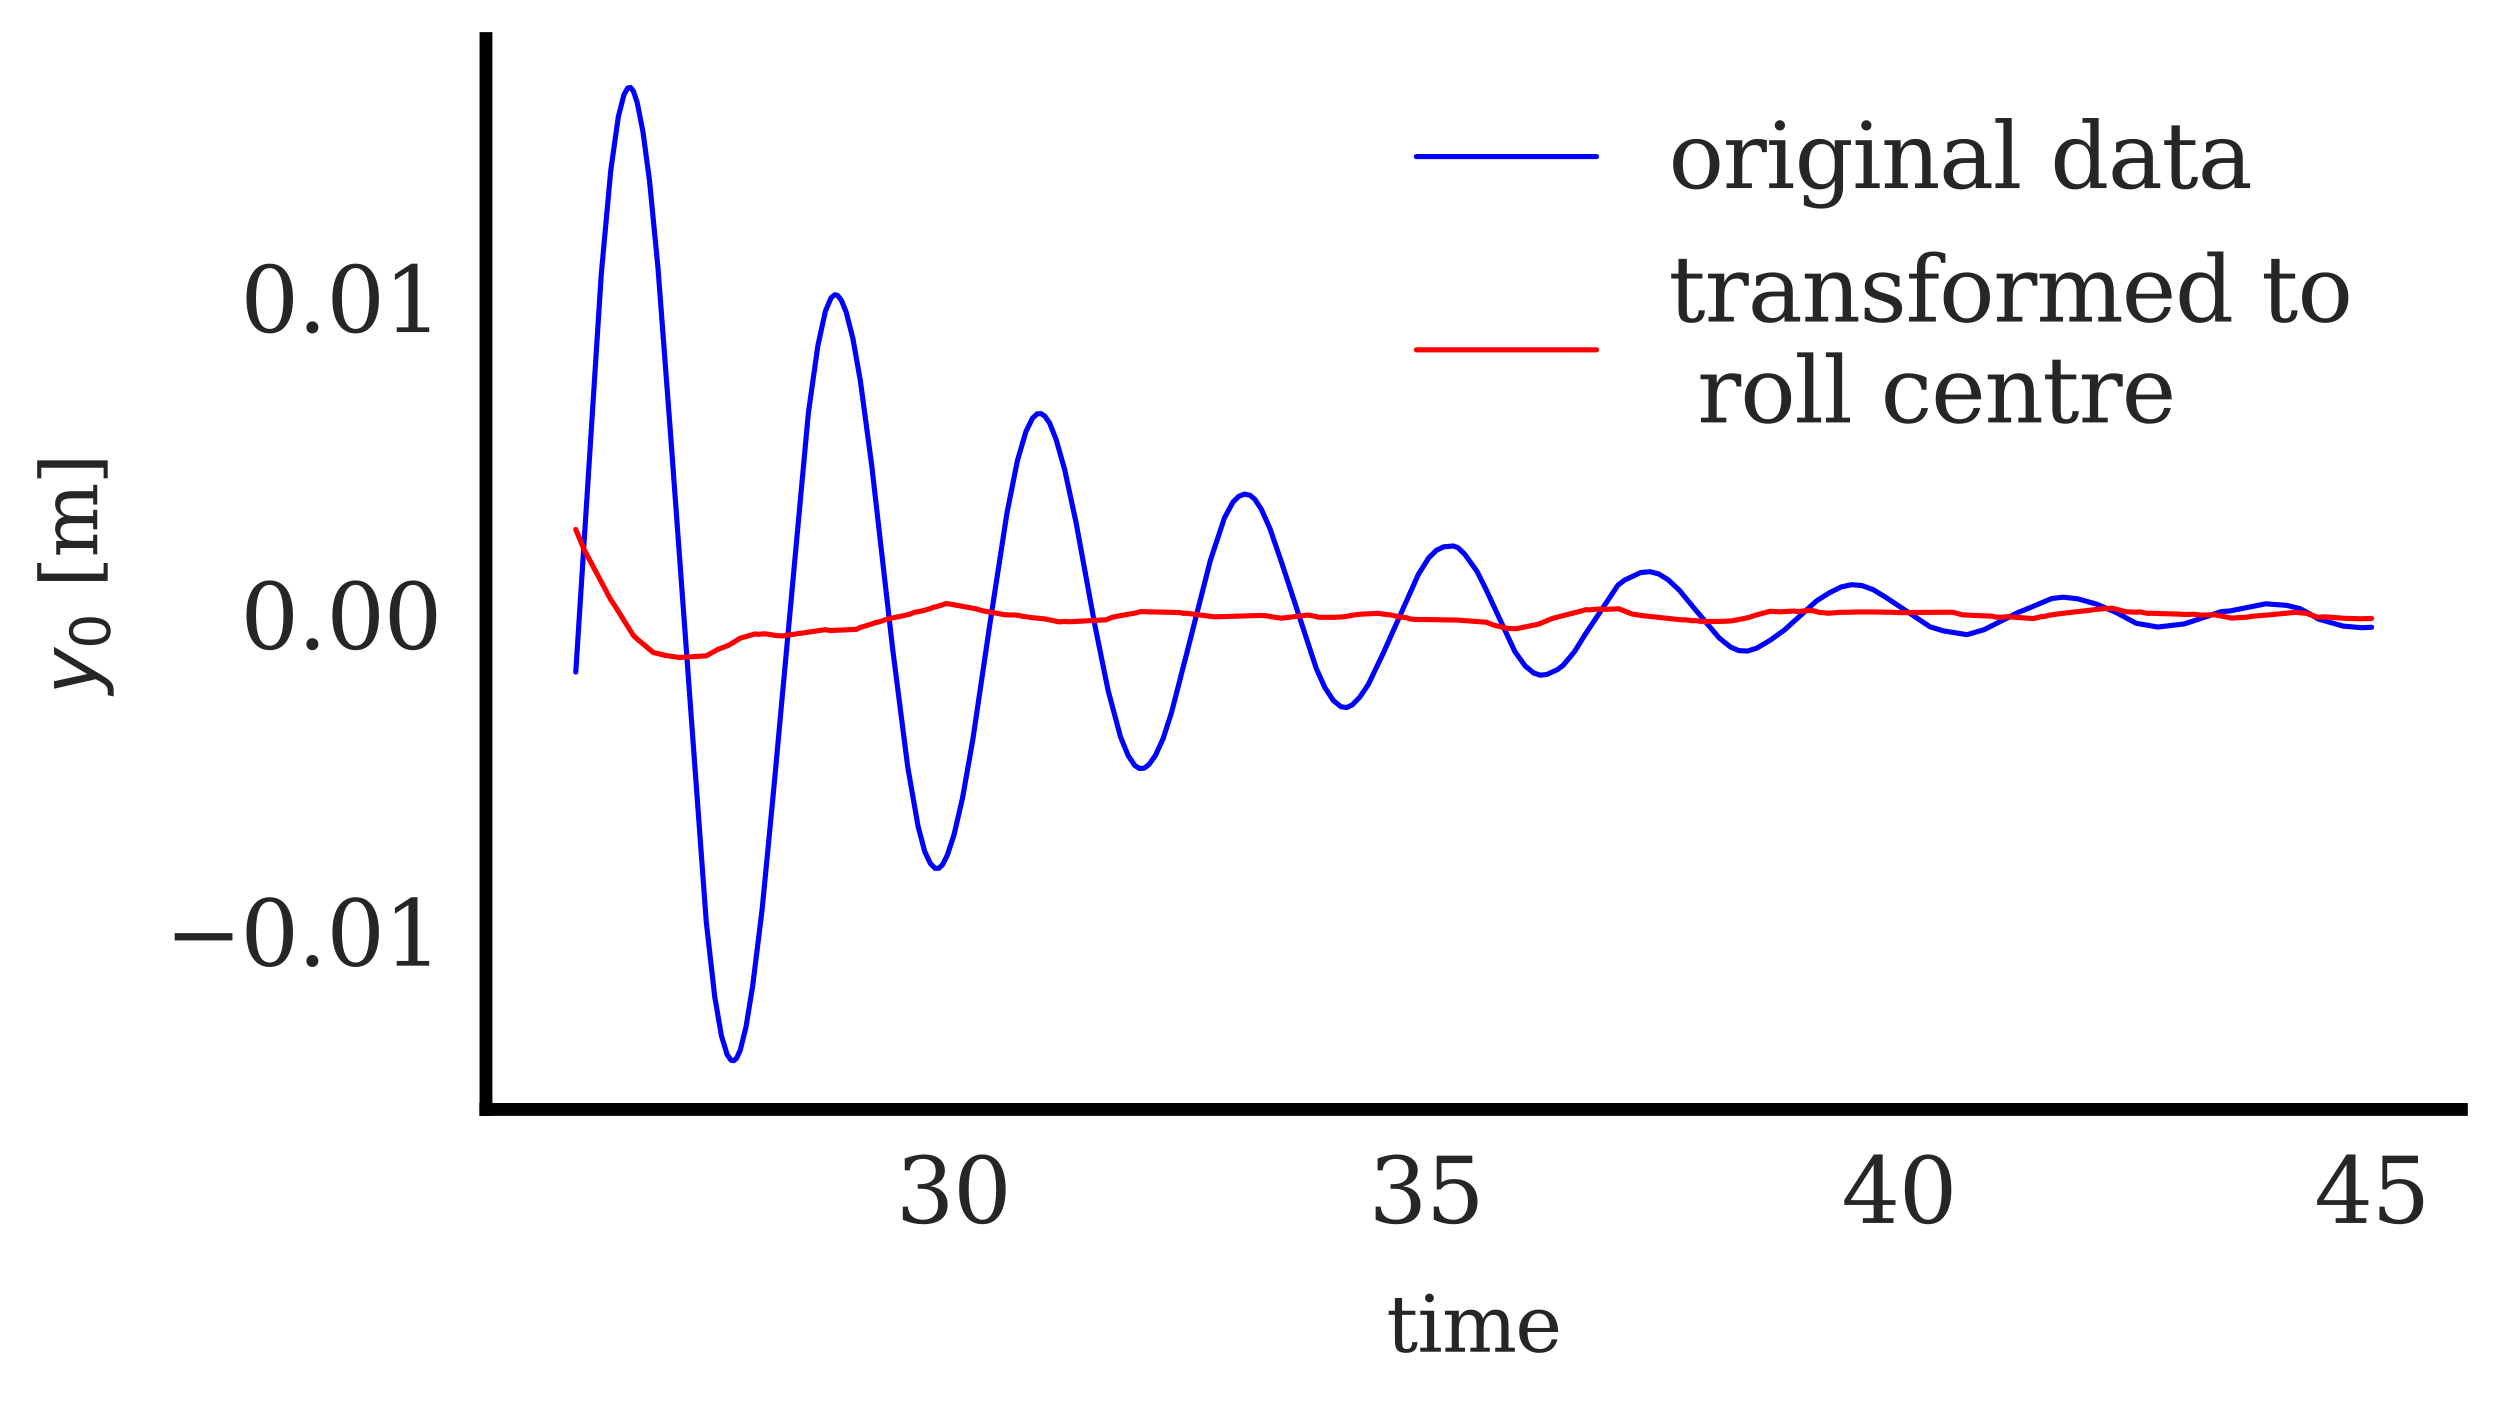 <?xml version="1.0" encoding="utf-8" standalone="no"?>
<!DOCTYPE svg PUBLIC "-//W3C//DTD SVG 1.1//EN"
  "http://www.w3.org/Graphics/SVG/1.1/DTD/svg11.dtd">
<svg xmlns:xlink="http://www.w3.org/1999/xlink" width="194.31pt" height="109.312pt" viewBox="0 0 194.31 109.312" xmlns="http://www.w3.org/2000/svg" version="1.1">
 <defs>
  <style type="text/css">*{stroke-linejoin: round; stroke-linecap: butt}</style>
 </defs>
 <g id="figure_1">
  <g id="patch_1">
   <path d="M 0 109.312 
L 194.31 109.312 
L 194.31 0 
L 0 0 
z
" style="fill: #ffffff"/>
  </g>
  <g id="axes_1">
   <g id="patch_2">
    <path d="M 37.772 86.23 
L 191.309 86.23 
L 191.309 3 
L 37.772 3 
z
" style="fill: #ffffff"/>
   </g>
   <g id="matplotlib.axis_1">
    <g id="xtick_1">
     <g id="line2d_1"/>
     <g id="text_1">
      <!-- 30 -->
      <g style="fill: #262626" transform="translate(69.624 95.049) scale(0.07 -0.07)">
       <defs>
        <path id="DejaVuSerif-33" d="M 622 4469 
Q 988 4606 1323 4678 
Q 1659 4750 1953 4750 
Q 2638 4750 3022 4454 
Q 3406 4159 3406 3634 
Q 3406 3213 3140 2930 
Q 2875 2647 2388 2547 
Q 2963 2466 3280 2130 
Q 3597 1794 3597 1259 
Q 3597 606 3158 257 
Q 2719 -91 1894 -91 
Q 1528 -91 1179 -12 
Q 831 66 488 225 
L 488 1131 
L 838 1131 
Q 869 681 1141 450 
Q 1413 219 1906 219 
Q 2384 219 2661 495 
Q 2938 772 2938 1253 
Q 2938 1803 2653 2086 
Q 2369 2369 1819 2369 
L 1522 2369 
L 1522 2688 
L 1678 2688 
Q 2225 2688 2498 2914 
Q 2772 3141 2772 3597 
Q 2772 4006 2547 4223 
Q 2322 4441 1900 4441 
Q 1478 4441 1245 4241 
Q 1013 4041 972 3647 
L 622 3647 
L 622 4469 
z
" transform="scale(0.016)"/>
        <path id="DejaVuSerif-30" d="M 2034 219 
Q 2513 219 2750 744 
Q 2988 1269 2988 2328 
Q 2988 3391 2750 3916 
Q 2513 4441 2034 4441 
Q 1556 4441 1318 3916 
Q 1081 3391 1081 2328 
Q 1081 1269 1318 744 
Q 1556 219 2034 219 
z
M 2034 -91 
Q 1275 -91 848 546 
Q 422 1184 422 2328 
Q 422 3475 848 4112 
Q 1275 4750 2034 4750 
Q 2797 4750 3222 4112 
Q 3647 3475 3647 2328 
Q 3647 1184 3222 546 
Q 2797 -91 2034 -91 
z
" transform="scale(0.016)"/>
       </defs>
       <use xlink:href="#DejaVuSerif-33"/>
       <use xlink:href="#DejaVuSerif-30" x="63.623"/>
      </g>
     </g>
    </g>
    <g id="xtick_2">
     <g id="line2d_2"/>
     <g id="text_2">
      <!-- 35 -->
      <g style="fill: #262626" transform="translate(106.375 95.049) scale(0.07 -0.07)">
       <defs>
        <path id="DejaVuSerif-35" d="M 3219 4666 
L 3219 4153 
L 1081 4153 
L 1081 2816 
Q 1244 2928 1461 2984 
Q 1678 3041 1947 3041 
Q 2703 3041 3140 2622 
Q 3578 2203 3578 1478 
Q 3578 738 3136 323 
Q 2694 -91 1894 -91 
Q 1572 -91 1234 -12 
Q 897 66 544 225 
L 544 1131 
L 897 1131 
Q 925 688 1179 453 
Q 1434 219 1894 219 
Q 2388 219 2653 544 
Q 2919 869 2919 1478 
Q 2919 2084 2655 2407 
Q 2391 2731 1894 2731 
Q 1613 2731 1398 2631 
Q 1184 2531 1019 2322 
L 750 2322 
L 750 4666 
L 3219 4666 
z
" transform="scale(0.016)"/>
       </defs>
       <use xlink:href="#DejaVuSerif-33"/>
       <use xlink:href="#DejaVuSerif-35" x="63.623"/>
      </g>
     </g>
    </g>
    <g id="xtick_3">
     <g id="line2d_3"/>
     <g id="text_3">
      <!-- 40 -->
      <g style="fill: #262626" transform="translate(143.126 95.049) scale(0.07 -0.07)">
       <defs>
        <path id="DejaVuSerif-34" d="M 2234 1581 
L 2234 4063 
L 641 1581 
L 2234 1581 
z
M 3609 0 
L 1484 0 
L 1484 331 
L 2234 331 
L 2234 1247 
L 197 1247 
L 197 1588 
L 2241 4750 
L 2859 4750 
L 2859 1581 
L 3750 1581 
L 3750 1247 
L 2859 1247 
L 2859 331 
L 3609 331 
L 3609 0 
z
" transform="scale(0.016)"/>
       </defs>
       <use xlink:href="#DejaVuSerif-34"/>
       <use xlink:href="#DejaVuSerif-30" x="63.623"/>
      </g>
     </g>
    </g>
    <g id="xtick_4">
     <g id="line2d_4"/>
     <g id="text_4">
      <!-- 45 -->
      <g style="fill: #262626" transform="translate(179.877 95.049) scale(0.07 -0.07)">
       <use xlink:href="#DejaVuSerif-34"/>
       <use xlink:href="#DejaVuSerif-35" x="63.623"/>
      </g>
     </g>
    </g>
    <g id="text_5">
     <!-- time -->
     <g style="fill: #262626" transform="translate(107.755 105.064) scale(0.06 -0.06)">
      <defs>
       <path id="DejaVuSerif-74" d="M 691 2988 
L 184 2988 
L 184 3322 
L 691 3322 
L 691 4353 
L 1269 4353 
L 1269 3322 
L 2350 3322 
L 2350 2988 
L 1269 2988 
L 1269 878 
Q 1269 456 1350 337 
Q 1431 219 1650 219 
Q 1875 219 1978 351 
Q 2081 484 2088 781 
L 2522 781 
Q 2497 328 2275 118 
Q 2053 -91 1600 -91 
Q 1103 -91 897 129 
Q 691 350 691 878 
L 691 2988 
z
" transform="scale(0.016)"/>
       <path id="DejaVuSerif-69" d="M 622 4353 
Q 622 4497 726 4603 
Q 831 4709 978 4709 
Q 1122 4709 1226 4603 
Q 1331 4497 1331 4353 
Q 1331 4206 1228 4103 
Q 1125 4000 978 4000 
Q 831 4000 726 4103 
Q 622 4206 622 4353 
z
M 1356 331 
L 1900 331 
L 1900 0 
L 231 0 
L 231 331 
L 781 331 
L 781 2988 
L 231 2988 
L 231 3322 
L 1356 3322 
L 1356 331 
z
" transform="scale(0.016)"/>
       <path id="DejaVuSerif-6d" d="M 3316 2675 
Q 3481 3041 3739 3227 
Q 3997 3413 4341 3413 
Q 4863 3413 5119 3089 
Q 5375 2766 5375 2113 
L 5375 331 
L 5894 331 
L 5894 0 
L 4300 0 
L 4300 331 
L 4800 331 
L 4800 2047 
Q 4800 2556 4650 2772 
Q 4500 2988 4153 2988 
Q 3769 2988 3567 2697 
Q 3366 2406 3366 1850 
L 3366 331 
L 3866 331 
L 3866 0 
L 2291 0 
L 2291 331 
L 2791 331 
L 2791 2069 
Q 2791 2566 2641 2777 
Q 2491 2988 2144 2988 
Q 1759 2988 1557 2697 
Q 1356 2406 1356 1850 
L 1356 331 
L 1856 331 
L 1856 0 
L 263 0 
L 263 331 
L 781 331 
L 781 2994 
L 231 2994 
L 231 3322 
L 1356 3322 
L 1356 2731 
Q 1516 3063 1762 3238 
Q 2009 3413 2322 3413 
Q 2709 3413 2968 3220 
Q 3228 3028 3316 2675 
z
" transform="scale(0.016)"/>
       <path id="DejaVuSerif-65" d="M 3469 1600 
L 991 1600 
L 991 1575 
Q 991 903 1244 561 
Q 1497 219 1991 219 
Q 2369 219 2611 417 
Q 2853 616 2950 1006 
L 3413 1006 
Q 3275 459 2904 184 
Q 2534 -91 1931 -91 
Q 1203 -91 761 389 
Q 319 869 319 1663 
Q 319 2450 753 2931 
Q 1188 3413 1894 3413 
Q 2647 3413 3050 2948 
Q 3453 2484 3469 1600 
z
M 2791 1931 
Q 2772 2513 2545 2808 
Q 2319 3103 1894 3103 
Q 1497 3103 1269 2806 
Q 1041 2509 991 1931 
L 2791 1931 
z
" transform="scale(0.016)"/>
      </defs>
      <use xlink:href="#DejaVuSerif-74"/>
      <use xlink:href="#DejaVuSerif-69" x="40.186"/>
      <use xlink:href="#DejaVuSerif-6d" x="72.168"/>
      <use xlink:href="#DejaVuSerif-65" x="166.992"/>
     </g>
    </g>
   </g>
   <g id="matplotlib.axis_2">
    <g id="ytick_1">
     <g id="line2d_5"/>
     <g id="text_6">
      <!-- −0.01 -->
      <g style="fill: #262626" transform="translate(12.82 75.056) scale(0.07 -0.07)">
       <defs>
        <path id="DejaVuSerif-2212" d="M 678 2259 
L 4684 2259 
L 4684 1753 
L 678 1753 
L 678 2259 
z
" transform="scale(0.016)"/>
        <path id="DejaVuSerif-2e" d="M 603 325 
Q 603 500 722 622 
Q 841 744 1019 744 
Q 1191 744 1312 622 
Q 1434 500 1434 325 
Q 1434 153 1312 31 
Q 1191 -91 1019 -91 
Q 841 -91 722 29 
Q 603 150 603 325 
z
" transform="scale(0.016)"/>
        <path id="DejaVuSerif-31" d="M 909 0 
L 909 331 
L 1722 331 
L 1722 4213 
L 781 3603 
L 781 4013 
L 1919 4750 
L 2350 4750 
L 2350 331 
L 3163 331 
L 3163 0 
L 909 0 
z
" transform="scale(0.016)"/>
       </defs>
       <use xlink:href="#DejaVuSerif-2212"/>
       <use xlink:href="#DejaVuSerif-30" x="83.789"/>
       <use xlink:href="#DejaVuSerif-2e" x="147.412"/>
       <use xlink:href="#DejaVuSerif-30" x="179.199"/>
       <use xlink:href="#DejaVuSerif-31" x="242.822"/>
      </g>
     </g>
    </g>
    <g id="ytick_2">
     <g id="line2d_6"/>
     <g id="text_7">
      <!-- 0.00 -->
      <g style="fill: #262626" transform="translate(18.686 50.433) scale(0.07 -0.07)">
       <use xlink:href="#DejaVuSerif-30"/>
       <use xlink:href="#DejaVuSerif-2e" x="63.623"/>
       <use xlink:href="#DejaVuSerif-30" x="95.41"/>
       <use xlink:href="#DejaVuSerif-30" x="159.033"/>
      </g>
     </g>
    </g>
    <g id="ytick_3">
     <g id="line2d_7"/>
     <g id="text_8">
      <!-- 0.01 -->
      <g style="fill: #262626" transform="translate(18.686 25.811) scale(0.07 -0.07)">
       <use xlink:href="#DejaVuSerif-30"/>
       <use xlink:href="#DejaVuSerif-2e" x="63.623"/>
       <use xlink:href="#DejaVuSerif-30" x="95.41"/>
       <use xlink:href="#DejaVuSerif-31" x="159.033"/>
      </g>
     </g>
    </g>
    <g id="text_9">
     <!-- $y_0$ [m] -->
     <g style="fill: #262626" transform="translate(7.56 53.975) rotate(-90) scale(0.06 -0.06)">
      <defs>
       <path id="DejaVuSans-Oblique-79" d="M 1588 -325 
Q 1188 -997 936 -1164 
Q 684 -1331 294 -1331 
L -159 -1331 
L -63 -850 
L 269 -850 
Q 509 -850 678 -719 
Q 847 -588 1056 -206 
L 1234 128 
L 459 3500 
L 1069 3500 
L 1650 819 
L 3256 3500 
L 3859 3500 
L 1588 -325 
z
" transform="scale(0.016)"/>
       <path id="DejaVuSans-30" d="M 2034 4250 
Q 1547 4250 1301 3770 
Q 1056 3291 1056 2328 
Q 1056 1369 1301 889 
Q 1547 409 2034 409 
Q 2525 409 2770 889 
Q 3016 1369 3016 2328 
Q 3016 3291 2770 3770 
Q 2525 4250 2034 4250 
z
M 2034 4750 
Q 2819 4750 3233 4129 
Q 3647 3509 3647 2328 
Q 3647 1150 3233 529 
Q 2819 -91 2034 -91 
Q 1250 -91 836 529 
Q 422 1150 422 2328 
Q 422 3509 836 4129 
Q 1250 4750 2034 4750 
z
" transform="scale(0.016)"/>
       <path id="DejaVuSerif-20" transform="scale(0.016)"/>
       <path id="DejaVuSerif-5b" d="M 550 4863 
L 2003 4863 
L 2003 4531 
L 1147 4531 
L 1147 -513 
L 2003 -513 
L 2003 -844 
L 550 -844 
L 550 4863 
z
" transform="scale(0.016)"/>
       <path id="DejaVuSerif-5d" d="M 1947 4863 
L 1947 -844 
L 494 -844 
L 494 -513 
L 1350 -513 
L 1350 4531 
L 494 4531 
L 494 4863 
L 1947 4863 
z
" transform="scale(0.016)"/>
      </defs>
      <use xlink:href="#DejaVuSans-Oblique-79" transform="translate(0 0.016)"/>
      <use xlink:href="#DejaVuSans-30" transform="translate(59.18 -16.391) scale(0.7)"/>
      <use xlink:href="#DejaVuSerif-20" transform="translate(106.45 0.016)"/>
      <use xlink:href="#DejaVuSerif-5b" transform="translate(138.237 0.016)"/>
      <use xlink:href="#DejaVuSerif-6d" transform="translate(177.251 0.016)"/>
      <use xlink:href="#DejaVuSerif-5d" transform="translate(272.075 0.016)"/>
     </g>
    </g>
   </g>
   <g id="line2d_8">
    <path d="M 44.751 52.233 
L 46.735 21.292 
L 47.47 13.256 
L 48.058 9.078 
L 48.5 7.344 
L 48.793 6.839 
L 49.014 6.806 
L 49.234 7.096 
L 49.528 7.978 
L 49.969 10.216 
L 50.484 14.058 
L 51.145 20.867 
L 52.101 33.504 
L 54.894 71.662 
L 55.555 77.493 
L 56.07 80.494 
L 56.511 81.958 
L 56.805 82.391 
L 57.026 82.44 
L 57.246 82.258 
L 57.54 81.609 
L 57.981 79.824 
L 58.496 76.664 
L 59.231 70.724 
L 60.113 61.602 
L 62.832 32.08 
L 63.567 26.876 
L 64.155 24.177 
L 64.596 23.143 
L 64.89 22.904 
L 65.111 22.971 
L 65.405 23.359 
L 65.772 24.269 
L 66.287 26.297 
L 66.875 29.625 
L 67.757 36.204 
L 69.374 50.384 
L 70.55 59.595 
L 71.358 64.231 
L 71.873 66.183 
L 72.314 67.118 
L 72.682 67.489 
L 72.975 67.488 
L 73.269 67.192 
L 73.637 66.449 
L 74.151 64.876 
L 74.813 62.022 
L 75.621 57.43 
L 76.945 48.449 
L 78.268 39.862 
L 79.076 35.81 
L 79.738 33.544 
L 80.252 32.501 
L 80.62 32.163 
L 80.914 32.153 
L 81.208 32.341 
L 81.575 32.87 
L 82.09 34.171 
L 82.751 36.507 
L 83.633 40.597 
L 85.103 48.623 
L 86.132 53.687 
L 87.088 57.261 
L 87.676 58.708 
L 88.19 59.489 
L 88.558 59.729 
L 88.925 59.707 
L 89.293 59.433 
L 89.807 58.714 
L 90.395 57.422 
L 91.057 55.374 
L 92.233 50.799 
L 94.07 43.572 
L 95.173 40.241 
L 95.834 39.024 
L 96.276 38.582 
L 96.716 38.406 
L 97.158 38.495 
L 97.525 38.799 
L 98.039 39.59 
L 98.701 41.071 
L 99.657 43.856 
L 102.303 51.944 
L 102.964 53.424 
L 103.626 54.441 
L 104.214 54.922 
L 104.655 54.998 
L 105.096 54.79 
L 105.684 54.19 
L 106.345 53.207 
L 107.521 50.748 
L 110.241 44.644 
L 111.049 43.358 
L 111.637 42.773 
L 112.225 42.497 
L 112.96 42.436 
L 113.328 42.576 
L 113.842 43.072 
L 114.798 44.409 
L 115.46 45.727 
L 117.738 50.639 
L 118.546 51.766 
L 119.208 52.311 
L 119.723 52.478 
L 120.237 52.419 
L 121.045 52.046 
L 121.487 51.719 
L 122.369 50.66 
L 123.251 49.241 
L 125.75 45.486 
L 126.264 45.09 
L 127.514 44.503 
L 128.249 44.434 
L 128.91 44.606 
L 129.645 45.052 
L 130.527 45.879 
L 131.777 47.394 
L 133.614 49.577 
L 134.496 50.285 
L 135.158 50.57 
L 135.819 50.601 
L 136.554 50.372 
L 137.584 49.76 
L 138.686 48.972 
L 141.185 46.709 
L 142.14 46.103 
L 143.096 45.622 
L 143.905 45.445 
L 144.713 45.511 
L 145.595 45.833 
L 146.624 46.46 
L 150.005 48.714 
L 151.034 49.03 
L 152.872 49.331 
L 154.195 48.949 
L 156.841 47.611 
L 157.649 47.286 
L 159.487 46.513 
L 160.369 46.417 
L 161.471 46.539 
L 162.941 46.951 
L 164.412 47.573 
L 166.029 48.443 
L 167.719 48.735 
L 169.777 48.493 
L 172.644 47.536 
L 173.305 47.488 
L 176.098 46.931 
L 177.715 47.05 
L 178.744 47.298 
L 179.479 47.685 
L 180.214 48.122 
L 182.125 48.664 
L 183.595 48.789 
L 184.33 48.753 
L 184.33 48.753 
" clip-path="url(#pc9f4958b6c)" style="fill: none; stroke: #0000ff; stroke-width: 0.4; stroke-linecap: round"/>
   </g>
   <g id="line2d_9">
    <path d="M 44.751 41.15 
L 45.412 42.741 
L 47.47 46.613 
L 47.764 47.044 
L 49.234 49.401 
L 49.602 49.732 
L 50.778 50.716 
L 51.072 50.782 
L 51.439 50.878 
L 51.733 50.948 
L 52.836 51.102 
L 53.498 51.061 
L 54.894 50.973 
L 55.849 50.449 
L 56.144 50.346 
L 56.658 50.138 
L 57.54 49.6 
L 58.716 49.266 
L 58.863 49.294 
L 59.01 49.3 
L 59.378 49.26 
L 59.598 49.276 
L 60.407 49.411 
L 60.921 49.419 
L 61.215 49.344 
L 61.583 49.316 
L 64.155 48.941 
L 64.523 49.009 
L 66.581 48.914 
L 66.875 48.759 
L 67.169 48.68 
L 68.051 48.394 
L 68.418 48.311 
L 68.933 48.126 
L 69.153 48.073 
L 69.888 47.923 
L 70.624 47.762 
L 70.844 47.685 
L 71.138 47.575 
L 71.285 47.558 
L 71.726 47.468 
L 72.314 47.299 
L 72.608 47.176 
L 72.755 47.168 
L 73.563 46.904 
L 75.842 47.315 
L 76.357 47.47 
L 78.047 47.769 
L 78.341 47.795 
L 78.782 47.795 
L 79.15 47.823 
L 79.444 47.894 
L 79.885 47.957 
L 80.105 47.996 
L 80.473 48.028 
L 81.281 48.115 
L 81.943 48.257 
L 82.31 48.335 
L 82.751 48.302 
L 83.045 48.324 
L 83.486 48.309 
L 85.985 48.17 
L 86.426 47.979 
L 87.088 47.849 
L 88.337 47.63 
L 88.631 47.537 
L 91.645 47.608 
L 92.012 47.678 
L 92.233 47.666 
L 94.144 47.911 
L 94.438 47.942 
L 97.966 47.836 
L 98.407 47.861 
L 99.069 47.975 
L 99.583 48.047 
L 101.641 47.803 
L 102.082 47.879 
L 102.523 47.981 
L 103.185 47.978 
L 103.699 47.986 
L 104.508 47.931 
L 105.316 47.783 
L 105.757 47.737 
L 107.08 47.67 
L 107.742 47.761 
L 108.036 47.787 
L 108.918 47.976 
L 109.285 48.003 
L 109.579 48.101 
L 109.947 48.142 
L 113.254 48.193 
L 115.533 48.364 
L 116.121 48.596 
L 117.223 48.853 
L 117.885 48.861 
L 119.575 48.514 
L 120.678 48.06 
L 122.957 47.476 
L 123.251 47.385 
L 123.545 47.399 
L 124.206 47.336 
L 124.794 47.36 
L 125.823 47.315 
L 126.852 47.726 
L 127.587 47.842 
L 130.674 48.173 
L 131.042 48.177 
L 131.483 48.244 
L 131.85 48.237 
L 132.218 48.301 
L 132.438 48.313 
L 133.614 48.301 
L 134.57 48.262 
L 135.452 48.092 
L 135.966 47.983 
L 136.408 47.829 
L 137.584 47.51 
L 138.318 47.555 
L 139.421 47.496 
L 139.789 47.533 
L 140.524 47.45 
L 140.964 47.472 
L 141.406 47.6 
L 142.14 47.663 
L 142.949 47.594 
L 143.61 47.584 
L 144.346 47.563 
L 145.816 47.567 
L 146.551 47.584 
L 146.992 47.581 
L 147.506 47.613 
L 148.021 47.615 
L 149.05 47.601 
L 151.769 47.583 
L 152.504 47.784 
L 153.239 47.823 
L 154.856 47.894 
L 155.15 47.967 
L 155.665 47.975 
L 155.959 47.927 
L 158.017 48.079 
L 158.605 47.939 
L 158.972 47.896 
L 159.266 47.819 
L 159.928 47.722 
L 160.736 47.623 
L 162.133 47.465 
L 163.162 47.342 
L 163.603 47.303 
L 164.191 47.274 
L 165.22 47.545 
L 166.029 47.585 
L 166.323 47.559 
L 166.911 47.673 
L 167.278 47.669 
L 169.336 47.731 
L 169.924 47.763 
L 170.439 47.74 
L 170.806 47.775 
L 171.1 47.819 
L 171.615 47.791 
L 172.129 47.784 
L 172.644 47.882 
L 173.452 48.037 
L 174.628 47.973 
L 174.996 47.906 
L 175.731 47.84 
L 176.319 47.793 
L 178.377 47.595 
L 179.259 47.671 
L 180.141 47.967 
L 180.729 47.941 
L 181.979 48.038 
L 182.273 48.061 
L 182.934 48.073 
L 183.448 48.095 
L 184.33 48.068 
L 184.33 48.068 
" clip-path="url(#pc9f4958b6c)" style="fill: none; stroke: #ff0000; stroke-width: 0.4; stroke-linecap: round"/>
   </g>
   <g id="patch_3">
    <path d="M 37.772 86.23 
L 37.772 3 
" style="fill: none; stroke: #000000; stroke-linejoin: miter; stroke-linecap: square"/>
   </g>
   <g id="patch_4">
    <path d="M 37.772 86.23 
L 191.309 86.23 
" style="fill: none; stroke: #000000; stroke-linejoin: miter; stroke-linecap: square"/>
   </g>
   <g id="legend_1">
    <g id="line2d_10">
     <path d="M 110.086 12.169 
L 117.086 12.169 
L 124.086 12.169 
" style="fill: none; stroke: #0000ff; stroke-width: 0.4; stroke-linecap: round"/>
    </g>
    <g id="text_10">
     <!-- original data -->
     <g style="fill: #262626" transform="translate(129.686 14.619) scale(0.07 -0.07)">
      <defs>
       <path id="DejaVuSerif-6f" d="M 1925 219 
Q 2388 219 2623 584 
Q 2859 950 2859 1663 
Q 2859 2375 2623 2739 
Q 2388 3103 1925 3103 
Q 1463 3103 1227 2739 
Q 991 2375 991 1663 
Q 991 950 1228 584 
Q 1466 219 1925 219 
z
M 1925 -91 
Q 1200 -91 759 389 
Q 319 869 319 1663 
Q 319 2456 758 2934 
Q 1197 3413 1925 3413 
Q 2653 3413 3092 2934 
Q 3531 2456 3531 1663 
Q 3531 869 3092 389 
Q 2653 -91 1925 -91 
z
" transform="scale(0.016)"/>
       <path id="DejaVuSerif-72" d="M 3059 3328 
L 3059 2497 
L 2728 2497 
Q 2713 2744 2591 2866 
Q 2469 2988 2234 2988 
Q 1809 2988 1582 2694 
Q 1356 2400 1356 1850 
L 1356 331 
L 2022 331 
L 2022 0 
L 263 0 
L 263 331 
L 781 331 
L 781 2994 
L 231 2994 
L 231 3322 
L 1356 3322 
L 1356 2731 
Q 1525 3078 1790 3245 
Q 2056 3413 2438 3413 
Q 2578 3413 2733 3391 
Q 2888 3369 3059 3328 
z
" transform="scale(0.016)"/>
       <path id="DejaVuSerif-67" d="M 3359 2988 
L 3359 72 
Q 3359 -644 2965 -1033 
Q 2572 -1422 1844 -1422 
Q 1516 -1422 1216 -1362 
Q 916 -1303 641 -1184 
L 641 -488 
L 941 -488 
Q 997 -813 1206 -963 
Q 1416 -1113 1806 -1113 
Q 2313 -1113 2548 -827 
Q 2784 -541 2784 72 
L 2784 519 
Q 2616 206 2355 57 
Q 2094 -91 1709 -91 
Q 1097 -91 708 395 
Q 319 881 319 1663 
Q 319 2444 706 2928 
Q 1094 3413 1709 3413 
Q 2094 3413 2355 3264 
Q 2616 3116 2784 2803 
L 2784 3322 
L 3909 3322 
L 3909 2988 
L 3359 2988 
z
M 2784 1825 
Q 2784 2422 2554 2737 
Q 2325 3053 1888 3053 
Q 1444 3053 1217 2703 
Q 991 2353 991 1663 
Q 991 975 1217 622 
Q 1444 269 1888 269 
Q 2325 269 2554 583 
Q 2784 897 2784 1497 
L 2784 1825 
z
" transform="scale(0.016)"/>
       <path id="DejaVuSerif-6e" d="M 263 0 
L 263 331 
L 781 331 
L 781 2988 
L 231 2988 
L 231 3322 
L 1356 3322 
L 1356 2731 
Q 1516 3069 1770 3241 
Q 2025 3413 2363 3413 
Q 2913 3413 3172 3097 
Q 3431 2781 3431 2113 
L 3431 331 
L 3944 331 
L 3944 0 
L 2356 0 
L 2356 331 
L 2853 331 
L 2853 1931 
Q 2853 2541 2703 2767 
Q 2553 2994 2175 2994 
Q 1775 2994 1565 2701 
Q 1356 2409 1356 1850 
L 1356 331 
L 1856 331 
L 1856 0 
L 263 0 
z
" transform="scale(0.016)"/>
       <path id="DejaVuSerif-61" d="M 2547 1044 
L 2547 1747 
L 1806 1747 
Q 1378 1747 1168 1562 
Q 959 1378 959 997 
Q 959 650 1171 447 
Q 1384 244 1747 244 
Q 2106 244 2326 466 
Q 2547 688 2547 1044 
z
M 3122 2075 
L 3122 331 
L 3634 331 
L 3634 0 
L 2547 0 
L 2547 359 
Q 2356 128 2106 18 
Q 1856 -91 1522 -91 
Q 969 -91 644 203 
Q 319 497 319 997 
Q 319 1513 691 1797 
Q 1063 2081 1741 2081 
L 2547 2081 
L 2547 2309 
Q 2547 2688 2317 2895 
Q 2088 3103 1672 3103 
Q 1328 3103 1125 2947 
Q 922 2791 872 2484 
L 575 2484 
L 575 3156 
Q 875 3284 1158 3348 
Q 1441 3413 1709 3413 
Q 2400 3413 2761 3070 
Q 3122 2728 3122 2075 
z
" transform="scale(0.016)"/>
       <path id="DejaVuSerif-6c" d="M 1313 331 
L 1856 331 
L 1856 0 
L 184 0 
L 184 331 
L 738 331 
L 738 4531 
L 184 4531 
L 184 4863 
L 1313 4863 
L 1313 331 
z
" transform="scale(0.016)"/>
       <path id="DejaVuSerif-64" d="M 3359 331 
L 3909 331 
L 3909 0 
L 2784 0 
L 2784 519 
Q 2616 206 2355 57 
Q 2094 -91 1709 -91 
Q 1097 -91 708 395 
Q 319 881 319 1663 
Q 319 2444 706 2928 
Q 1094 3413 1709 3413 
Q 2094 3413 2355 3264 
Q 2616 3116 2784 2803 
L 2784 4531 
L 2241 4531 
L 2241 4863 
L 3359 4863 
L 3359 331 
z
M 2784 1497 
L 2784 1825 
Q 2784 2422 2554 2737 
Q 2325 3053 1888 3053 
Q 1444 3053 1217 2703 
Q 991 2353 991 1663 
Q 991 975 1217 622 
Q 1444 269 1888 269 
Q 2325 269 2554 583 
Q 2784 897 2784 1497 
z
" transform="scale(0.016)"/>
      </defs>
      <use xlink:href="#DejaVuSerif-6f"/>
      <use xlink:href="#DejaVuSerif-72" x="60.205"/>
      <use xlink:href="#DejaVuSerif-69" x="108.008"/>
      <use xlink:href="#DejaVuSerif-67" x="139.99"/>
      <use xlink:href="#DejaVuSerif-69" x="204.004"/>
      <use xlink:href="#DejaVuSerif-6e" x="235.986"/>
      <use xlink:href="#DejaVuSerif-61" x="300.391"/>
      <use xlink:href="#DejaVuSerif-6c" x="360.01"/>
      <use xlink:href="#DejaVuSerif-20" x="391.992"/>
      <use xlink:href="#DejaVuSerif-64" x="423.779"/>
      <use xlink:href="#DejaVuSerif-61" x="487.793"/>
      <use xlink:href="#DejaVuSerif-74" x="547.412"/>
      <use xlink:href="#DejaVuSerif-61" x="587.598"/>
     </g>
    </g>
    <g id="line2d_11">
     <path d="M 110.086 27.19 
L 117.086 27.19 
L 124.086 27.19 
" style="fill: none; stroke: #ff0000; stroke-width: 0.4; stroke-linecap: round"/>
    </g>
    <g id="text_11">
     <!-- transformed to  -->
     <g style="fill: #262626" transform="translate(129.686 24.993) scale(0.07 -0.07)">
      <defs>
       <path id="DejaVuSerif-73" d="M 359 184 
L 359 959 
L 691 959 
Q 703 588 923 403 
Q 1144 219 1575 219 
Q 1963 219 2166 364 
Q 2369 509 2369 788 
Q 2369 1006 2220 1140 
Q 2072 1275 1594 1428 
L 1178 1569 
Q 750 1706 558 1912 
Q 366 2119 366 2438 
Q 366 2894 700 3153 
Q 1034 3413 1625 3413 
Q 1888 3413 2178 3344 
Q 2469 3275 2778 3144 
L 2778 2419 
L 2447 2419 
Q 2434 2741 2221 2922 
Q 2009 3103 1644 3103 
Q 1281 3103 1095 2975 
Q 909 2847 909 2591 
Q 909 2381 1050 2254 
Q 1191 2128 1613 1997 
L 2069 1856 
Q 2541 1709 2748 1489 
Q 2956 1269 2956 922 
Q 2956 450 2595 179 
Q 2234 -91 1600 -91 
Q 1278 -91 972 -22 
Q 666 47 359 184 
z
" transform="scale(0.016)"/>
       <path id="DejaVuSerif-66" d="M 2753 4078 
L 2450 4078 
Q 2447 4313 2317 4434 
Q 2188 4556 1941 4556 
Q 1619 4556 1487 4379 
Q 1356 4203 1356 3750 
L 1356 3322 
L 2284 3322 
L 2284 2988 
L 1356 2988 
L 1356 331 
L 2094 331 
L 2094 0 
L 231 0 
L 231 331 
L 781 331 
L 781 2988 
L 231 2988 
L 231 3322 
L 781 3322 
L 781 3738 
Q 781 4294 1070 4578 
Q 1359 4863 1919 4863 
Q 2128 4863 2337 4825 
Q 2547 4788 2753 4709 
L 2753 4078 
z
" transform="scale(0.016)"/>
      </defs>
      <use xlink:href="#DejaVuSerif-74"/>
      <use xlink:href="#DejaVuSerif-72" x="40.186"/>
      <use xlink:href="#DejaVuSerif-61" x="87.988"/>
      <use xlink:href="#DejaVuSerif-6e" x="147.607"/>
      <use xlink:href="#DejaVuSerif-73" x="212.012"/>
      <use xlink:href="#DejaVuSerif-66" x="263.33"/>
      <use xlink:href="#DejaVuSerif-6f" x="300.342"/>
      <use xlink:href="#DejaVuSerif-72" x="360.547"/>
      <use xlink:href="#DejaVuSerif-6d" x="408.35"/>
      <use xlink:href="#DejaVuSerif-65" x="503.174"/>
      <use xlink:href="#DejaVuSerif-64" x="562.354"/>
      <use xlink:href="#DejaVuSerif-20" x="626.367"/>
      <use xlink:href="#DejaVuSerif-74" x="658.154"/>
      <use xlink:href="#DejaVuSerif-6f" x="698.34"/>
      <use xlink:href="#DejaVuSerif-20" x="758.545"/>
     </g>
     <!--  roll centre -->
     <g style="fill: #262626" transform="translate(129.686 32.832) scale(0.07 -0.07)">
      <defs>
       <path id="DejaVuSerif-63" d="M 3291 997 
Q 3169 466 2822 187 
Q 2475 -91 1925 -91 
Q 1200 -91 759 389 
Q 319 869 319 1663 
Q 319 2459 759 2936 
Q 1200 3413 1925 3413 
Q 2241 3413 2553 3339 
Q 2866 3266 3181 3116 
L 3181 2266 
L 2847 2266 
Q 2781 2703 2561 2903 
Q 2341 3103 1931 3103 
Q 1466 3103 1228 2742 
Q 991 2381 991 1663 
Q 991 944 1227 581 
Q 1463 219 1931 219 
Q 2303 219 2525 412 
Q 2747 606 2828 997 
L 3291 997 
z
" transform="scale(0.016)"/>
      </defs>
      <use xlink:href="#DejaVuSerif-20"/>
      <use xlink:href="#DejaVuSerif-72" x="31.787"/>
      <use xlink:href="#DejaVuSerif-6f" x="79.59"/>
      <use xlink:href="#DejaVuSerif-6c" x="139.795"/>
      <use xlink:href="#DejaVuSerif-6c" x="171.777"/>
      <use xlink:href="#DejaVuSerif-20" x="203.76"/>
      <use xlink:href="#DejaVuSerif-63" x="235.547"/>
      <use xlink:href="#DejaVuSerif-65" x="291.553"/>
      <use xlink:href="#DejaVuSerif-6e" x="350.732"/>
      <use xlink:href="#DejaVuSerif-74" x="415.137"/>
      <use xlink:href="#DejaVuSerif-72" x="455.322"/>
      <use xlink:href="#DejaVuSerif-65" x="503.125"/>
     </g>
    </g>
   </g>
  </g>
 </g>
 <defs>
  <clipPath id="pc9f4958b6c">
   <rect x="37.772" y="3" width="153.537" height="83.23"/>
  </clipPath>
 </defs>
</svg>
